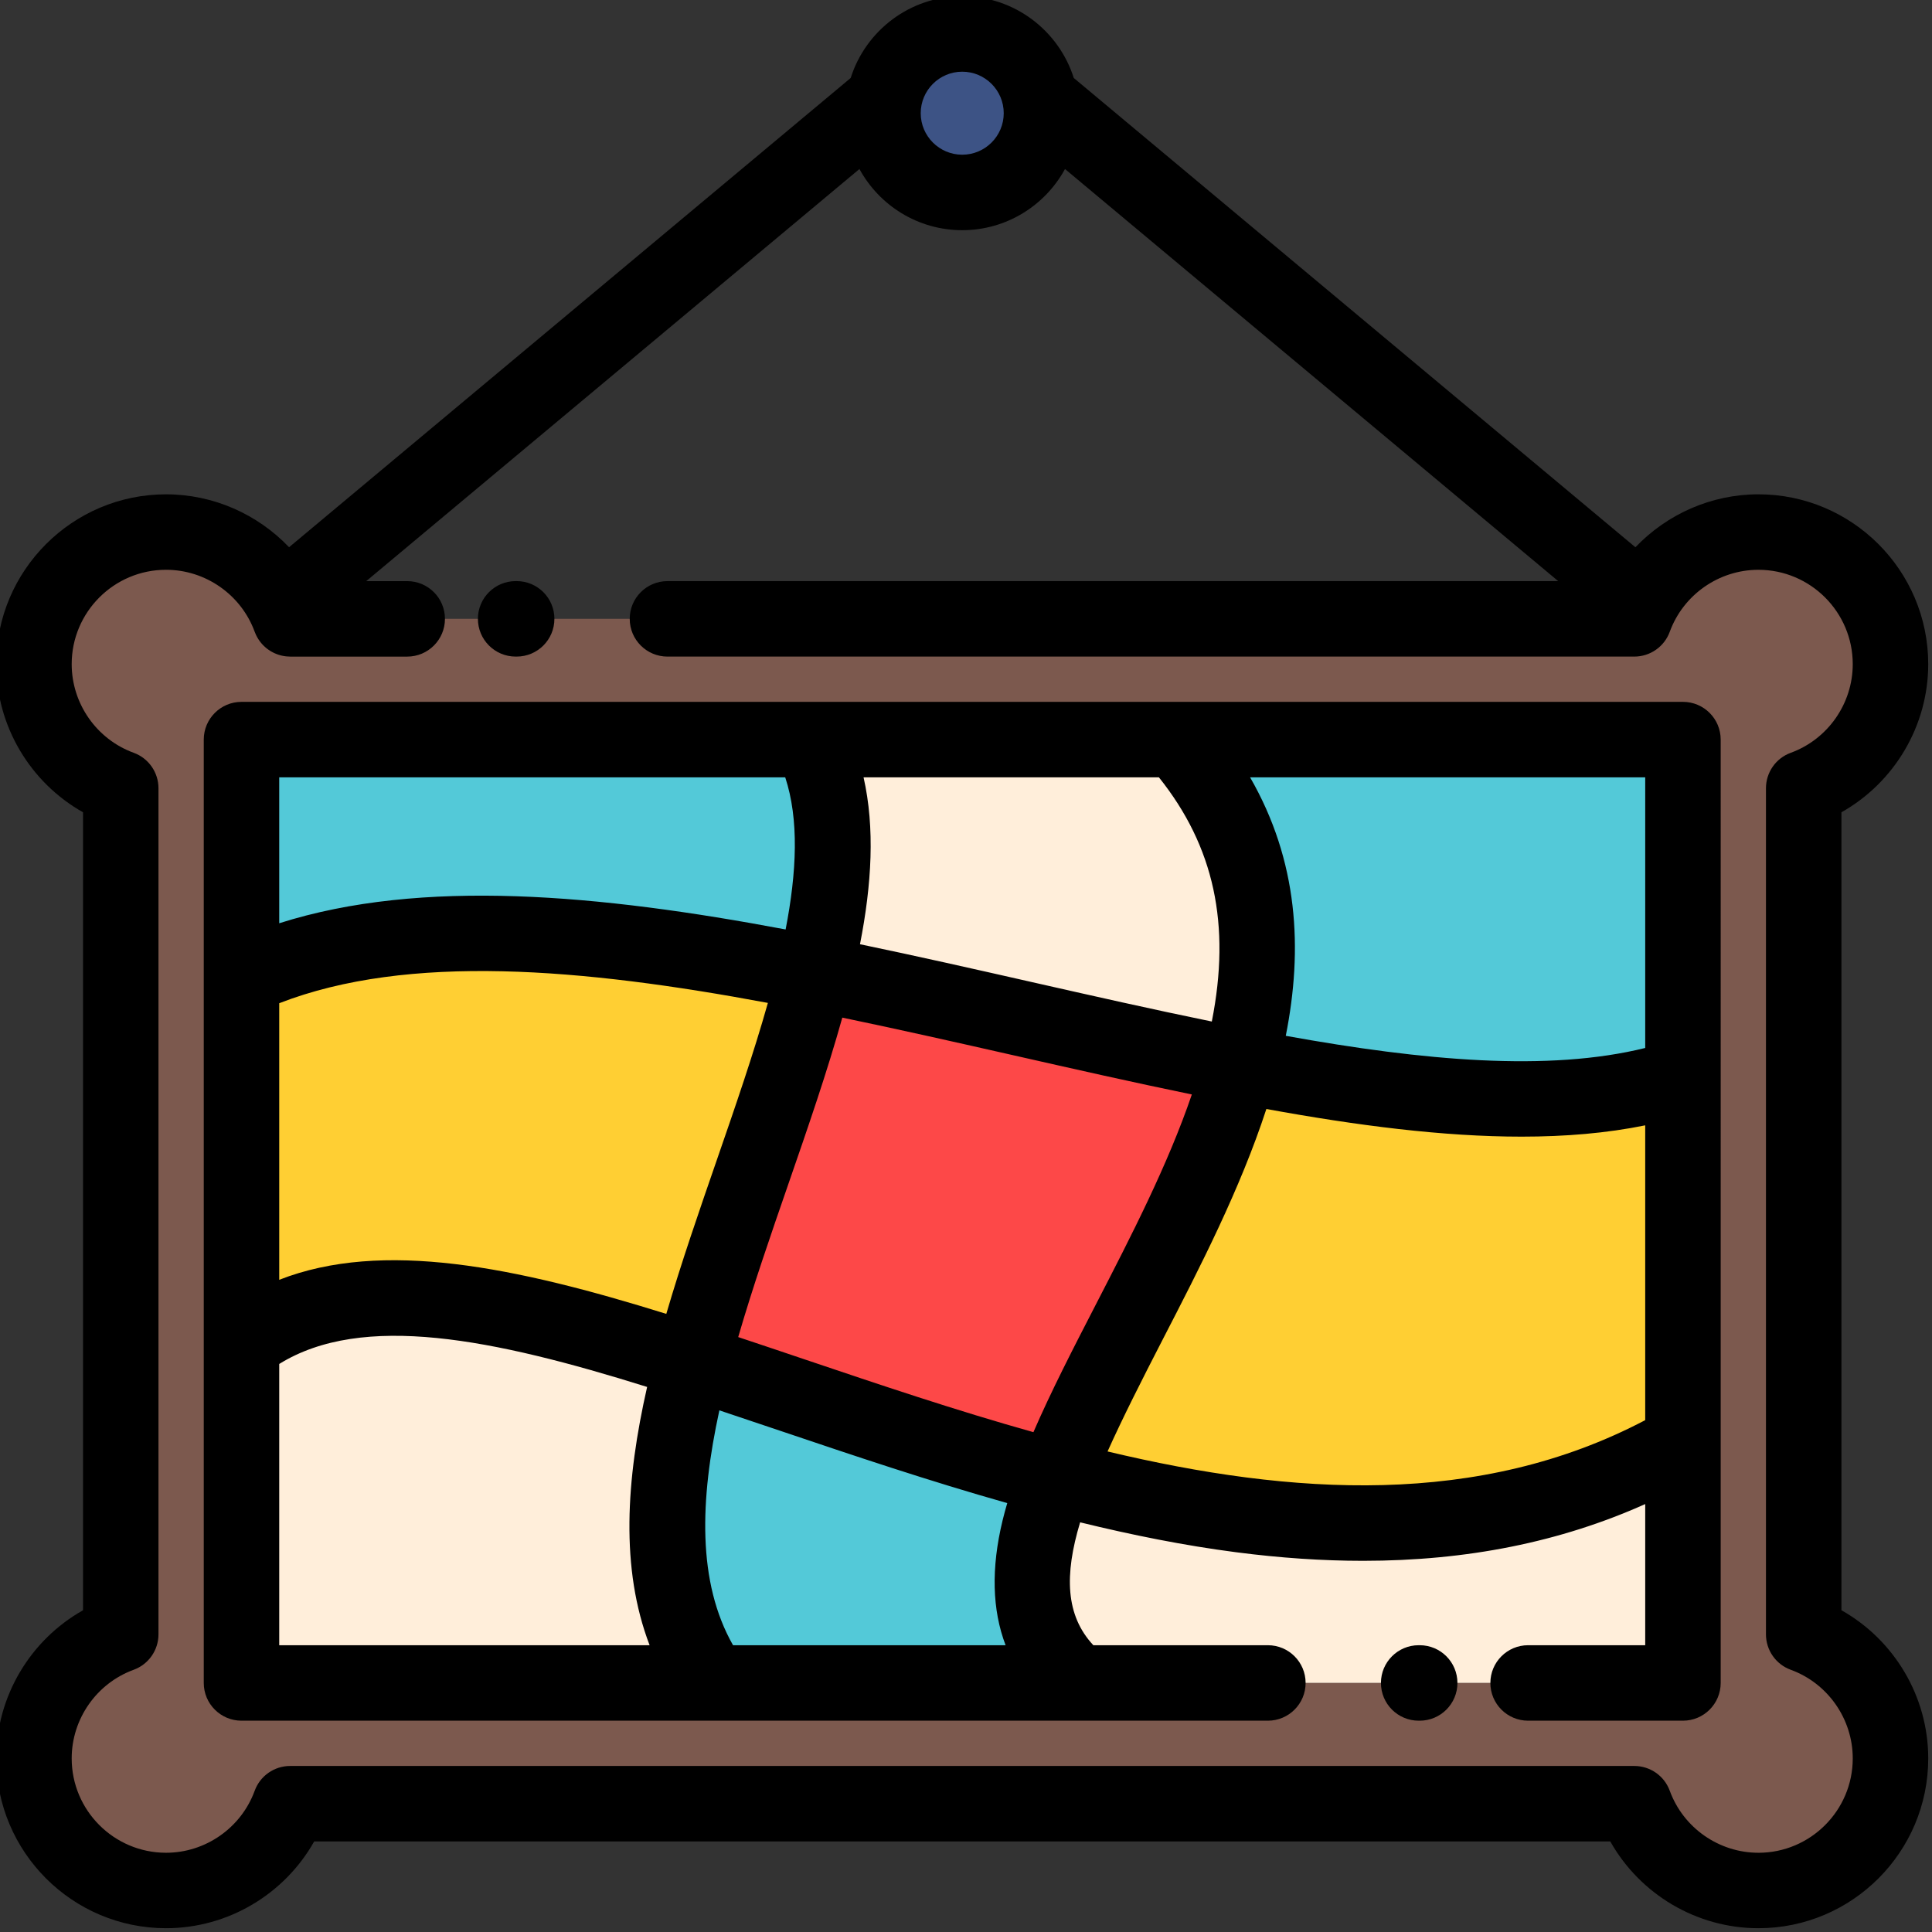 <svg viewBox="1 1 512 512" xmlns="http://www.w3.org/2000/svg"><rect x="1" y="1" width="512" height="512" fill="#333333" stroke="none"/><g fill-rule="evenodd"><path d="m234.988 30.984c0 11.598 9.402 21 21 21 11.598 0 21-9.402 21-21 0-1.273-.113-2.516-.332-3.727-1.758-9.82-10.344-17.273-20.668-17.273-10.328 0-18.91 7.453-20.672 17.273-.215 1.207-.328 2.453-.328 3.727zm0 0" fill="#3d5385"/><path d="m434.098 164.988h-356.223c-.566-1.555-1.242-3.059-2.016-4.5-5.895-11.012-17.508-18.5-30.871-18.5-19.332 0-35 15.668-35 35 0 15.113 9.578 27.988 23 32.887v224.223c-13.422 4.898-23 17.773-23 32.887 0 19.332 15.668 35 35 35 15.113 0 27.988-9.582 32.887-23h356.223c4.898 13.418 17.773 23 32.887 23 19.332 0 35-15.668 35-35 0-15.113-9.578-27.988-23-32.887v-224.223c13.422-4.898 23-17.773 23-32.887 0-19.332-15.668-35-35-35-13.363 0-24.977 7.488-30.871 18.5-.773 1.441-1.449 2.945-2.016 4.5zm-369.109 32h382v249.996h-382zm0 0" fill="#7c594e"/><path d="m216.914 258.98c5.781-23.762 7.332-45.285-1.164-61.996h-150.762v63.258c39.598-18.496 94.461-12.68 151.926-1.262zm0 0" fill="#53c9d8"/><path d="m216.914 258.98c-57.465-11.418-112.328-17.234-151.93 1.262v97.016c27.102-21.336 69.719-11.508 119.445 4.594 8.918-34.109 24.617-70.562 32.484-102.871zm0 0" fill="#ffcf33"/><path d="m184.43 361.852c-49.727-16.102-92.344-25.93-119.445-4.594v89.727h124.766c-16.137-22.605-13.77-52.82-5.32-85.133zm0 0" fill="#ffeeda"/><path d="m184.43 361.852c-8.449 32.312-10.816 62.527 5.32 85.133h97.016c-15.949-13.258-14.484-32.188-6.004-54.492-33.473-8.824-66.207-20.883-96.332-30.641zm0 0" fill="#53c9d8"/><path d="m184.43 361.852c30.125 9.758 62.859 21.816 96.332 30.641 12.07-31.746 38.348-70.32 48.879-109.109-36.316-7.031-75.078-16.922-112.727-24.402-7.867 32.309-23.566 68.762-32.484 102.871zm0 0" fill="#fd4848"/><path d="m216.914 258.98c37.648 7.48 76.41 17.371 112.727 24.402 8.055-29.664 6.895-59.449-16.875-86.398h-97.016c8.496 16.711 6.945 38.234 1.164 61.996zm0 0" fill="#ffeeda"/><path d="m312.766 196.988c23.77 26.945 24.93 56.73 16.875 86.398 45.199 8.754 86.605 13.086 117.344 2.855v-89.254zm0 0" fill="#53c9d8"/><path d="m446.984 286.242c-30.738 10.23-72.145 5.898-117.344-2.859-10.531 38.789-36.809 77.367-48.879 109.109 56.289 14.84 114.66 20.535 166.223-9.234zm0 0" fill="#ffcf33"/><path d="m446.984 383.258c-51.562 29.77-109.934 24.074-166.223 9.234-8.48 22.305-9.945 41.238 6.004 54.492h160.219zm0 0" fill="#ffeeda"/></g><path d="m489 427.738v-211.477c13.996-7.871 23-22.867 23-39.262 0-24.812-20.188-45-45-45-12.543 0-24.258 5.285-32.598 14.031l-148.84-124.363c-3.969-12.547-15.719-21.668-29.562-21.668s-25.594 9.121-29.562 21.668l-148.832 124.355c-8.34-8.746-20.062-14.02-32.605-14.02-24.812 0-45 20.184-45 45 0 16.395 9.004 31.391 23 39.258v211.48c-13.996 7.867-23 22.863-23 39.258 0 24.812 20.188 45 45 45 16.395 0 31.395-9.004 39.262-23h343.477c7.867 13.996 22.867 23 39.262 23 24.812 0 45-20.188 45-45 0-16.395-9.004-31.391-23-39.262zm-233-407.738c6.066 0 11 4.934 11 11s-4.934 11-11 11-11-4.934-11-11 4.934-11 11-11zm211 472c-10.465 0-19.906-6.602-23.496-16.43-1.438-3.945-5.191-6.57-9.395-6.57h-356.219c-4.203 0-7.957 2.625-9.395 6.57-3.59 9.828-13.031 16.43-23.496 16.43-13.785 0-25-11.215-25-25 0-10.465 6.602-19.906 16.43-23.492 3.945-1.441 6.57-5.195 6.57-9.395v-224.223c0-4.203-2.625-7.957-6.57-9.395-9.828-3.586-16.43-13.027-16.43-23.496 0-13.785 11.215-25 25-25 10.465 0 19.906 6.602 23.496 16.43.02.059.047.109.07.164.074.203.16.398.246.59.055.121.113.238.172.355.082.164.172.324.266.484.078.137.16.273.246.402.082.129.168.254.258.379.105.148.211.293.324.434.086.105.172.203.258.305.125.145.254.289.387.426.09.094.184.18.277.27.141.133.277.258.418.379.109.094.223.18.332.27.137.105.273.207.414.305.133.094.273.184.41.27.125.078.254.16.383.23.16.094.32.176.484.258.121.059.238.117.363.172.172.078.348.148.527.215.125.051.25.098.375.141.172.059.344.105.52.156.148.039.293.078.441.113.156.035.312.066.473.094.176.031.352.059.531.082.137.016.273.027.41.039.203.016.41.027.613.031.066 0 .129.012.195.012h31.031c5.523 0 10-4.48 10-10 0-5.523-4.477-10-10-10h-10.867l130.707-109.215c5.258 9.648 15.496 16.211 27.238 16.211s21.98-6.562 27.238-16.211l130.707 109.211h-236.059c-5.52 0-10 4.477-10 10s4.48 10 10 10h256.223c4.203 0 7.957-2.625 9.395-6.57 3.59-9.828 13.031-16.43 23.496-16.43 13.785 0 25 11.215 25 25 0 10.469-6.602 19.91-16.43 23.496-3.945 1.438-6.57 5.191-6.57 9.395v224.219c0 4.203 2.625 7.957 6.57 9.395 9.828 3.586 16.43 13.031 16.43 23.496 0 13.785-11.215 25-25 25zm0 0"/><path d="m457 197c0-5.523-4.477-10-10-10h-382c-5.523 0-10 4.477-10 10v250c0 5.523 4.477 10 10 10h272c5.523 0 10-4.477 10-10s-4.477-10-10-10h-46.254c-7.367-7.887-7.719-18.586-3.5-32.566 13.719 3.359 27.566 6.141 41.332 7.926 11.676 1.516 22.875 2.273 33.652 2.273 27.582 0 52.324-4.984 74.77-15.039v37.406h-31.035c-5.52 0-10 4.477-10 10s4.48 10 10 10h41.035c5.523 0 10-4.477 10-10zm-20 81.723c-25.672 6.344-58.691 3.387-95.258-3.219 4.582-23.031 3.309-46.34-9.457-68.504h104.715zm-162.133 101.816c-20.527-5.754-40.812-12.602-60.406-19.215-6.023-2.031-11.969-4.039-17.828-5.984 3.867-13.309 8.586-26.969 13.27-40.5 5.223-15.098 10.344-29.914 14.316-44.16 15.102 3.133 30.355 6.586 45.508 10.016 15.977 3.617 31.746 7.188 47.125 10.348-6.375 18.684-16.02 37.398-25.434 55.652-6.031 11.695-11.867 23.02-16.551 33.844zm-199.867-113.676c34.223-13.297 80.43-9.242 129.496-.082-3.805 13.5-8.676 27.594-13.496 41.523-4.707 13.609-9.457 27.344-13.422 40.887-39.98-12.445-75.199-19.75-102.578-9.031zm199.141-5.672c-15.047-3.406-30.191-6.836-45.234-9.961 3.117-15.895 3.984-30.801.945-44.23h78.27c14.656 18.332 19.113 39.02 14.02 64.715-15.598-3.191-31.688-6.832-48-10.523zm-65.047-54.191c3.68 11.176 3.066 25.047.105 40.316-49.223-9.25-96.367-13.668-134.199-1.645v-38.672zm-134.094 155.465c22.117-13.707 56.703-6.668 97.496 6.09-5.594 24.625-7.125 48.094.656 68.445h-98.152zm192.492 74.535h-72.23c-9.496-16.699-8.801-38.461-3.621-62.242 5.395 1.793 10.871 3.645 16.422 5.516 18.922 6.387 39.129 13.199 59.871 19.062-.453 1.555-.883 3.102-1.25 4.633-3.047 12.617-2.762 23.656.809 33.031zm27.023-51.348c4.012-8.922 9.023-18.824 14.676-29.789 9.777-18.953 20.453-39.664 27.41-60.969 24.02 4.387 46.816 7.328 67.621 7.328 11.59 0 22.559-.914 32.777-2.996v78.129c-44 23.129-93.508 19.984-142.484 8.297zm0 0"/><path d="m137.652 175h.27c5.523 0 10-4.477 10-10s-4.477-10-10-10h-.27c-5.523 0-10 4.477-10 10s4.477 10 10 10zm0 0"/><path d="m377.234 437h-.27c-5.523 0-10 4.477-10 10s4.477 10 10 10h.27c5.523 0 10-4.477 10-10s-4.477-10-10-10zm0 0"/></svg>